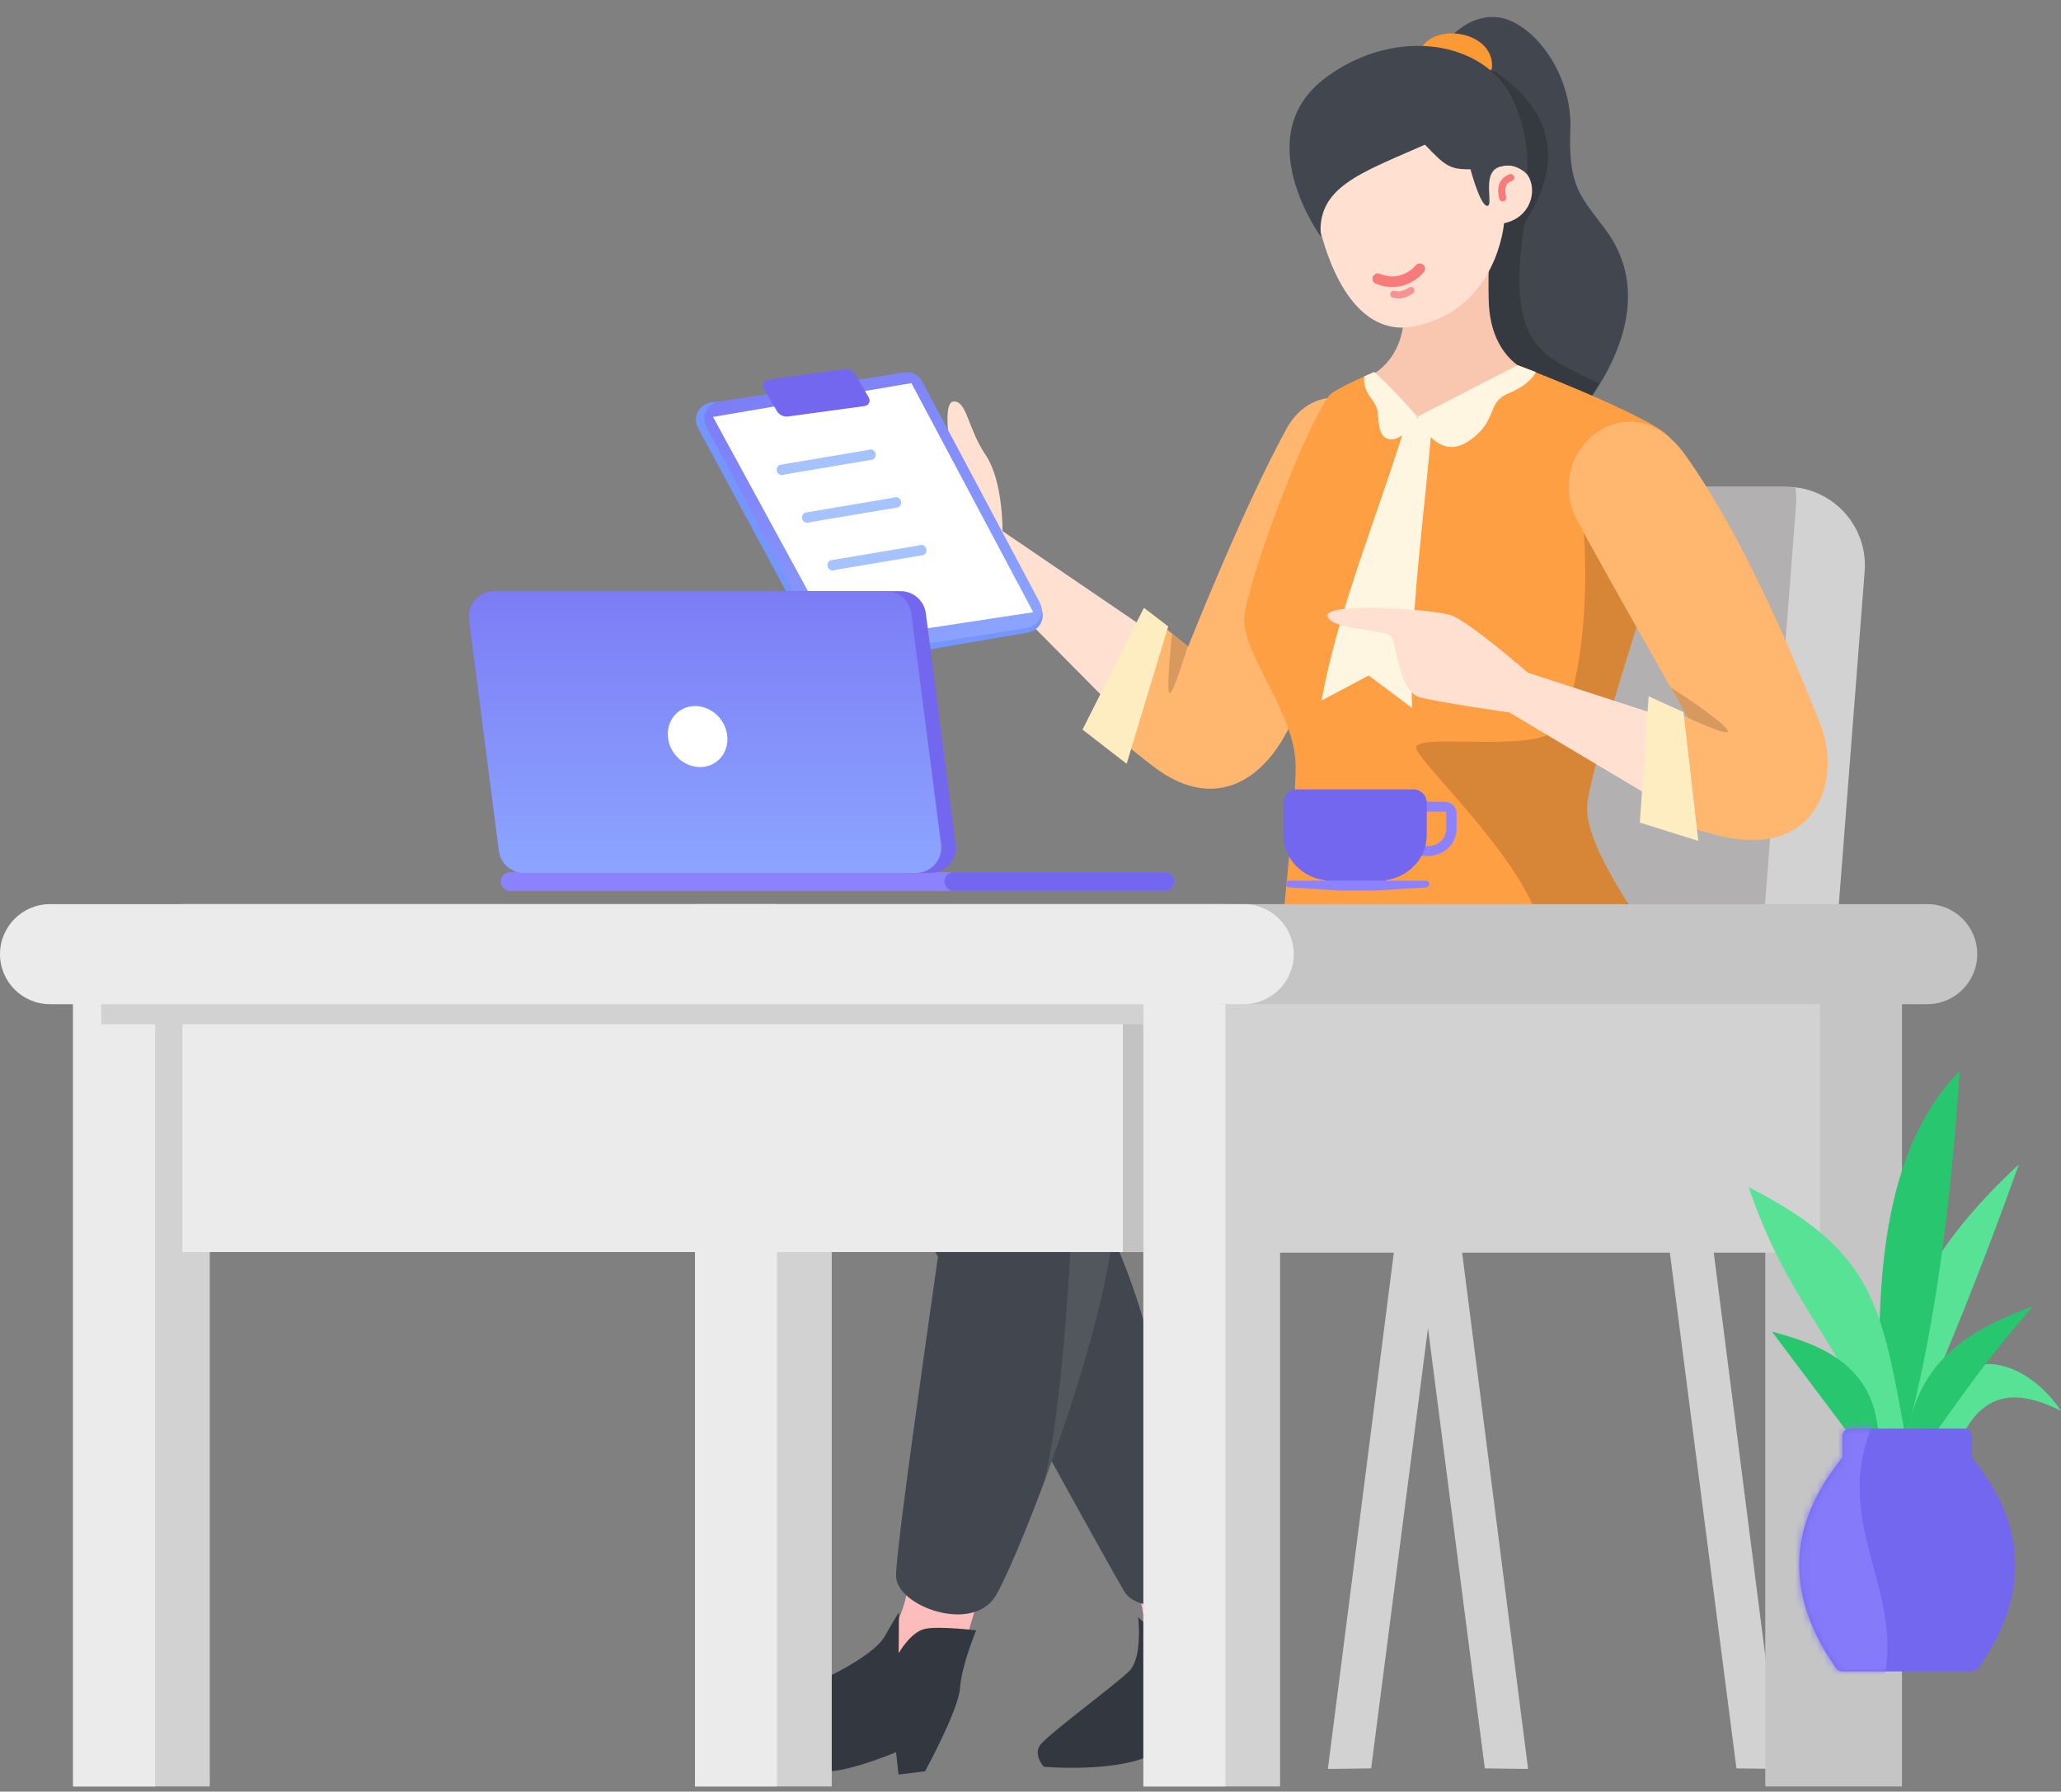 <svg width="291" height="253" viewBox="0 0 291 253" fill="none" xmlns="http://www.w3.org/2000/svg">
<rect x="0" y="0" width="291" height="253" fill="#808080" stroke="none"/>
<path fill-rule="evenodd" clip-rule="evenodd" d="M199.144 158.547L187.489 249.797L193.599 249.717L205.254 159.401L199.144 158.547Z" fill="#D2D2D2"/>
<path fill-rule="evenodd" clip-rule="evenodd" d="M204.1 158.547L215.755 249.797L209.644 249.717L197.99 159.401L204.1 158.547Z" fill="#D2D2D2"/>
<path fill-rule="evenodd" clip-rule="evenodd" d="M239.628 158.547L251.283 249.797L245.173 249.717L233.518 159.401L239.628 158.547Z" fill="#D2D2D2"/>
<path fill-rule="evenodd" clip-rule="evenodd" d="M160.685 172.891C155.42 172.891 151.151 168.623 151.151 163.357C151.151 158.092 155.42 153.824 160.685 153.824H199.428C205.146 153.824 209.926 149.476 210.467 143.784L216.636 78.787C217.176 73.095 221.956 68.747 227.674 68.747H252.222C258.683 68.747 263.776 74.249 263.277 80.692L256.921 162.66C256.473 168.434 251.658 172.891 245.866 172.891H160.685Z" fill="#D2D2D2"/>
<path fill-rule="evenodd" clip-rule="evenodd" d="M151.153 163.277C151.178 163.277 151.203 163.277 151.228 163.277H236.181C241.972 163.277 246.787 158.822 247.236 153.049L253.587 71.372C253.654 70.512 253.621 69.668 253.498 68.852C252.997 68.782 252.485 68.747 251.963 68.747H227.529C221.813 68.747 217.033 73.093 216.491 78.784L210.327 143.545C209.785 149.236 205.005 153.582 199.289 153.582H160.66C155.408 153.582 151.151 157.839 151.151 163.091C151.151 163.153 151.152 163.215 151.153 163.277Z" fill="#B2B0B0"/>
<path fill-rule="evenodd" clip-rule="evenodd" d="M159.197 220.437C159.197 220.437 164.27 232.462 160.112 235.649C155.947 238.838 147.847 246.721 147.847 246.721L174.091 241.094L167.613 219.033L159.197 220.437Z" fill="url(#paint0_linear)"/>
<path fill-rule="evenodd" clip-rule="evenodd" d="M160.706 228.355C160.706 228.355 161.35 233.998 159.489 235.924C157.628 237.849 147.551 245.178 146.762 246.569C145.973 247.961 147.384 249.495 147.384 249.495C147.384 249.495 158.268 250.43 163.163 247.49C166.697 245.366 171.967 241.553 171.967 241.553L173.363 245.303L177.32 245.143C177.32 245.143 177.844 240.522 176.905 238.307C175.966 236.091 171.131 224.814 171.131 224.814C171.131 224.814 169.269 226.467 167.291 227.3C165.314 228.132 162.836 230.411 162.836 230.411L160.706 228.355Z" fill="#323740"/>
<path fill-rule="evenodd" clip-rule="evenodd" d="M203.106 131.285C194.283 131.674 145.173 142.397 136.251 144.219C127.329 146.041 119.785 155.899 126.589 167.315C134.231 180.129 153.947 216.522 158.735 224.725C161.104 228.786 173.057 226.509 170.249 219.694C165.015 206.989 162.585 175.073 149.24 163.436C149.24 163.436 194.118 171.147 213.504 162.314C227.592 155.894 224.405 130.344 203.106 131.285Z" fill="#42474F"/>
<path fill-rule="evenodd" clip-rule="evenodd" d="M141.551 74.998C141.551 74.998 141.651 67.91 139.139 64.206C136.628 60.502 136.528 56.567 134.628 56.696C132.727 56.825 134.609 65.97 134.609 65.97C134.609 65.97 132.197 65.061 130.465 63.91C128.732 62.76 123.479 57.088 122.251 58.093C120.17 59.805 123.523 69.466 125.349 71.397C127.181 73.329 137.189 79.682 137.189 79.682L161.702 104.429L166.304 91.857L141.551 74.998Z" fill="#FFE0D1"/>
<path fill-rule="evenodd" clip-rule="evenodd" d="M195.778 72.66C191.674 82.059 184.158 99.325 181.06 104.476C177.177 110.927 171.054 113.77 163.886 108.983C161.983 107.712 156.185 102.858 156.185 102.858L163.201 87.614L167.752 91.322C167.752 91.322 175.455 71.827 181.651 60.534C187.018 50.764 202.026 58.372 195.778 72.66Z" fill="#FFB66F"/>
<path fill-rule="evenodd" clip-rule="evenodd" d="M167.668 91.332C167.668 91.332 165.599 98.26 165.115 97.859C164.632 97.457 165.485 89.521 165.485 89.521L167.668 91.332Z" fill="black" fill-opacity="0.16"/>
<path fill-rule="evenodd" clip-rule="evenodd" d="M164.942 88.457L159.075 107.857L152.843 103.028L161.517 85.83L164.942 88.457Z" fill="#FFEDC2"/>
<path fill-rule="evenodd" clip-rule="evenodd" d="M203.278 7.086C203.278 7.086 206.371 2.051 211.256 2.417C216.141 2.784 222.052 10.137 221.722 18.299C221.403 26.461 223.218 27.741 226.712 32.453C236.101 45.13 221.51 60.03 221.51 60.03L202.167 60.081L201.514 24.482L203.278 7.086Z" fill="#42474F"/>
<path fill-rule="evenodd" clip-rule="evenodd" d="M210.943 10.01C224.103 18.883 216.525 29.232 215.199 31.661C212.622 49.319 217.848 50.213 225.728 54.139L222.972 58.999L211.671 56.919L202.242 10.922L210.943 10.01Z" fill="black" fill-opacity="0.199"/>
<path fill-rule="evenodd" clip-rule="evenodd" d="M217.114 52.967C217.114 52.967 210.393 51.633 210.193 42.324C209.993 33.015 211.1 29.837 211.1 29.837L198.425 29.612C198.425 29.612 198.287 39.986 198.285 43.739C198.28 52.863 191.166 53.922 191.166 53.922C191.166 53.922 192.645 61.139 204.13 61.777C213.098 62.275 217.114 52.967 217.114 52.967Z" fill="#F9C7B0"/>
<path fill-rule="evenodd" clip-rule="evenodd" d="M210.66 9.682C211.134 4.309 202.178 3.024 200.509 7.177C200.509 7.177 200.045 10.876 202.957 12.312C206.896 14.247 210.66 9.682 210.66 9.682Z" fill="#FB9934"/>
<path fill-rule="evenodd" clip-rule="evenodd" d="M211.825 23.517C217.311 22.13 218.108 30.315 212.36 31.526C212.36 31.526 211.437 43.591 199.851 46.054C190.442 48.054 187.016 34.948 186.37 32.326C185.679 29.531 183.702 20.285 183.702 20.285L210.165 14.647L211.825 23.517Z" fill="#FFE0D1"/>
<path fill-rule="evenodd" clip-rule="evenodd" d="M209.97 29.064C208.974 29.01 207.622 23.902 207.622 23.902C204.687 23.949 204.057 23.426 201.195 20.429C192.161 24.43 185.869 26.403 186.492 33.416C186.492 33.416 176.034 19.139 187.285 10.883C197.183 3.627 209.716 5.803 213.561 13.982C216.28 19.754 215.592 24.564 215.592 24.564C215.592 24.564 213.679 22.615 211.445 23.678C209.211 24.741 210.966 29.118 209.97 29.064Z" fill="#42474F"/>
<path d="M200.461 37.95C200.461 37.95 198.192 40.844 194.536 39.363" stroke="#F77B7B" stroke-width="1.5" stroke-linecap="round"/>
<path d="M199.207 41.009C198.432 41.583 197.611 41.787 196.79 41.553" stroke="#F49494" stroke-linecap="round"/>
<path d="M212.175 27.936C211.846 26.665 212.025 25.563 213.307 25.077" stroke="#F77B7B" stroke-linecap="round"/>
<path fill-rule="evenodd" clip-rule="evenodd" d="M193.815 52.678C193.661 52.67 188.24 55.019 187.616 55.924C183.55 61.821 176.084 82.577 175.699 87.08C175.266 92.274 182.84 100.548 182.933 108.067C183.016 115.587 179.693 138.229 180.982 140.344C182.261 142.459 190.664 152.506 192.417 152.547C194.18 152.588 195.496 147.313 198.166 147.427C200.826 147.542 206.373 154.536 208.765 154.486C211.147 154.434 235.831 138.976 233.944 134.572C232.047 130.168 223.241 119.223 224.139 113.222C225.025 107.222 232.109 85.073 234.666 77.534C237.212 69.996 239.264 63.991 234.511 60.747C229.758 57.503 214.292 51.57 214.292 51.57L200.445 59.227C200.445 59.227 194.619 52.716 193.815 52.678Z" fill="#FF9F43"/>
<path fill-rule="evenodd" clip-rule="evenodd" d="M198.741 59.014C194.588 72.667 188.888 86.12 186.605 98.922L193.245 95.385L199.369 99.973C198.937 86.663 201.197 72.688 202.237 59.014L198.741 59.014Z" fill="#FFF6E1"/>
<path fill-rule="evenodd" clip-rule="evenodd" d="M222.998 69.497L223.156 70.601C225.017 84.312 222.815 100.949 218.999 103.487C215.104 106.078 199.944 103.535 199.944 105.587C199.944 107.639 220.894 126.444 217.455 135.434C215.564 140.377 216.197 144.772 219.355 148.621L220.272 148.012C227.427 143.214 235.024 137.089 233.946 134.572C232.049 130.168 223.244 119.223 224.141 113.222C224.992 107.462 231.554 86.819 234.34 78.507L235.227 75.872C236.259 72.782 237.117 69.983 237.325 67.568L236.685 67.157C226.452 60.673 221.89 61.453 222.998 69.497Z" fill="black" fill-opacity="0.16"/>
<path fill-rule="evenodd" clip-rule="evenodd" d="M216.846 52.536L214.291 51.57L200.14 58.831C200.14 58.831 202.801 65.524 207.512 62.191C211.551 59.341 209.847 56.833 213.013 55.539C216.169 54.245 216.846 52.536 216.846 52.536Z" fill="#FFF6E1"/>
<path fill-rule="evenodd" clip-rule="evenodd" d="M200.143 58.831C199.117 61.083 197.031 62.399 195.953 61.99C194.174 61.314 194.938 58.621 194.236 57.261C193.734 56.296 193.41 56.151 192.97 55.245C192.562 54.414 192.545 53.416 192.649 53.141L194.042 52.515C194.042 52.515 195.955 54.299 196.845 55.245C197.954 56.423 200.143 58.831 200.143 58.831Z" fill="#FFF6E1"/>
<path fill-rule="evenodd" clip-rule="evenodd" d="M215.719 94.992C215.719 94.992 207.388 87.713 204.838 86.868C202.287 86.023 187.35 85.008 187.445 86.917C187.552 88.962 195.574 88.845 196.406 89.851C197.237 90.856 197.426 97.733 200.568 98.505C203.704 99.278 213.106 100.609 213.106 100.609L235.595 113.999L236.556 101.764L215.719 94.992Z" fill="#FFE0D1"/>
<path fill-rule="evenodd" clip-rule="evenodd" d="M237.887 64.169C246.664 76.4 254.158 95.029 257.035 102.293C259.911 109.556 257.009 120.511 244.361 118.36C242.224 117.997 237.434 116.541 237.434 116.541L234.411 99.719L238.31 101.335C238.31 101.335 225.738 79.335 222.668 73.437C217.54 63.588 230.155 53.393 237.887 64.169Z" fill="#FFB66F"/>
<path fill-rule="evenodd" clip-rule="evenodd" d="M238.309 101.335C238.309 101.335 244.695 104.414 243.892 103.06C243.089 101.705 235.9 97.057 235.9 97.057L238.309 101.335Z" fill="black" fill-opacity="0.16"/>
<path fill-rule="evenodd" clip-rule="evenodd" d="M237.701 100.558L239.789 118.748L231.531 116.156L232.777 98.33L237.701 100.558Z" fill="#FFEDC2"/>
<path fill-rule="evenodd" clip-rule="evenodd" d="M128.556 220.843C128.556 220.843 128.709 232.749 118.772 237.2C108.842 241.651 101.766 241.383 102.667 244.824C103.567 248.265 129.415 248.126 131.829 245.435C133.887 243.146 138.36 221.828 139.592 223.458L128.556 220.843Z" fill="url(#paint1_linear)"/>
<path fill-rule="evenodd" clip-rule="evenodd" d="M137.825 230.228C137.825 230.228 135.737 235.284 135.553 238.348C135.368 241.413 130.614 250.126 130.614 250.126L126.859 250.591L126.516 247.432C126.516 247.432 121.08 249.72 117.67 250.085C114.26 250.451 102.564 249.078 100.239 247.169C97.912 245.261 99.088 242.575 105.801 240.937C112.514 239.3 122.944 234.517 124.929 231.053C126.913 227.589 126.925 227.679 126.925 227.679L126.886 233.451C126.886 233.451 128.604 230.413 130.632 230.007C132.659 229.602 137.825 230.228 137.825 230.228Z" fill="#323740"/>
<path fill-rule="evenodd" clip-rule="evenodd" d="M229.791 127.604C229.791 127.604 246.486 152.441 226.525 163.534C209.478 173.008 156.9 161.911 156.9 161.911C156.9 161.911 157.833 169.324 156.9 175.936C154.465 193.204 142.88 221.972 140.429 225.587C137.04 230.586 126.716 226.816 126.521 222.654C126.327 218.491 134.304 165.33 135.517 155.193C136.724 145.055 140.535 143.582 151.664 140.811C154.22 140.174 184.455 132.756 187.225 132.972C211.024 134.83 229.791 127.604 229.791 127.604Z" fill="#42474F"/>
<path opacity="0.44" fill-rule="evenodd" clip-rule="evenodd" d="M217.659 160.774C200.399 162.683 154.703 158.748 152.868 160.536C151.116 162.244 151.408 191.951 147.477 209.144C151.349 198.726 155.541 185.549 156.897 175.936C157.829 169.324 156.897 161.911 156.897 161.911L158.682 162.263C167.998 164.05 211.186 171.72 226.521 163.534C235.516 158.733 238.996 151.299 236.961 141.233C234.508 153.108 228.074 159.622 217.659 160.774Z" fill="white" fill-opacity="0.192"/>
<ellipse rx="2.899" ry="5.254" transform="matrix(-0.974 0.225 0.225 0.974 128.151 156.554)" fill="white" fill-opacity="0.192"/>
<ellipse rx="3.864" ry="5.734" transform="matrix(-0.961 -0.276 -0.276 0.961 141.692 153.212)" fill="white" fill-opacity="0.192"/>
<path d="M98.56 60.442C97.729 58.901 98.725 57.009 100.466 56.822L127.238 53.95C128.215 53.845 129.161 54.33 129.645 55.185L146.907 85.671C147.748 87.155 146.862 89.024 145.181 89.313L118.51 93.905C117.466 94.084 116.425 93.578 115.923 92.646L98.56 60.442Z" fill="#7596FF"/>
<path fill-rule="evenodd" clip-rule="evenodd" d="M99.755 60.309C98.96 58.815 99.874 56.983 101.546 56.719L127.653 52.593C128.692 52.429 129.72 52.942 130.214 53.87L146.803 85.07C147.598 86.565 146.684 88.397 145.012 88.661L118.904 92.787C117.866 92.951 116.838 92.438 116.344 91.51L99.755 60.309Z" fill="url(#paint2_linear)"/>
<path d="M100.675 58.872L128.685 54.099L145.887 86.451L118.011 90.695L100.675 58.872Z" fill="white"/>
<path d="M107.791 54.819C107.502 54.327 107.807 53.698 108.373 53.62L119.182 52.148C119.821 52.061 120.45 52.366 120.777 52.922L122.672 56.14C122.962 56.632 122.657 57.261 122.09 57.338L111.281 58.811C110.642 58.898 110.013 58.593 109.686 58.037L107.791 54.819Z" fill="#7367F0"/>
<path fill-rule="evenodd" clip-rule="evenodd" d="M122.53 63.552C122.903 63.354 123.366 63.495 123.564 63.867C123.747 64.213 123.638 64.636 123.323 64.854L123.246 64.9L110.78 67C110.407 67.199 109.944 67.058 109.747 66.686C109.563 66.34 109.672 65.916 109.987 65.699L110.064 65.652L122.53 63.552Z" fill="#A7C3FF"/>
<path fill-rule="evenodd" clip-rule="evenodd" d="M126.113 70.292C126.486 70.094 126.949 70.235 127.147 70.607C127.331 70.953 127.222 71.376 126.906 71.594L126.83 71.64L114.364 73.74C113.991 73.939 113.528 73.798 113.33 73.426C113.146 73.08 113.256 72.656 113.571 72.439L113.647 72.392L126.113 70.292Z" fill="#A7C3FF"/>
<path fill-rule="evenodd" clip-rule="evenodd" d="M129.696 77.032C130.069 76.834 130.532 76.975 130.73 77.347C130.913 77.693 130.804 78.116 130.489 78.334L130.412 78.38L117.946 80.48C117.573 80.679 117.11 80.538 116.913 80.166C116.729 79.82 116.838 79.396 117.153 79.179L117.23 79.132L129.696 77.032Z" fill="#A7C3FF"/>
<path fill-rule="evenodd" clip-rule="evenodd" d="M98.135 132.384H117.437V252.268H98.135V132.384Z" fill="#D2D2D2"/>
<path fill-rule="evenodd" clip-rule="evenodd" d="M98.135 127.674H109.716V252.268H98.135V127.674Z" fill="#EBEBEB"/>
<path fill-rule="evenodd" clip-rule="evenodd" d="M10.32 132.384H105.863V168.341H29.622V252.268H10.32V132.384Z" fill="#D2D2D2"/>
<path fill-rule="evenodd" clip-rule="evenodd" d="M10.32 132.384H21.901V252.268H10.32V132.384Z" fill="#EBEBEB"/>
<path fill-rule="evenodd" clip-rule="evenodd" d="M249.249 132.384H268.55V252.268H249.249V132.384Z" fill="#C5C5C5"/>
<path fill-rule="evenodd" clip-rule="evenodd" d="M161.437 132.384H256.98V176.894H180.738V252.268H161.437V132.384Z" fill="#D2D2D2"/>
<path fill-rule="evenodd" clip-rule="evenodd" d="M25.751 127.674L172.903 127.674V176.806H25.751V127.674Z" fill="#EBEBEB"/>
<path fill-rule="evenodd" clip-rule="evenodd" d="M158.539 132.384H170.12V176.806H158.539V132.384Z" fill="#C3C3C3"/>
<path fill-rule="evenodd" clip-rule="evenodd" d="M161.437 132.384H173.018V252.268H161.437V132.384Z" fill="#EBEBEB"/>
<path fill-rule="evenodd" clip-rule="evenodd" d="M165.34 134.739C165.34 130.837 168.503 127.674 172.405 127.674L272.109 127.674C276.01 127.674 279.173 130.837 279.173 134.739C279.173 138.641 276.01 141.804 272.109 141.804H172.405C168.503 141.804 165.34 138.641 165.34 134.739Z" fill="#C5C5C5"/>
<path fill-rule="evenodd" clip-rule="evenodd" d="M14.284 130.5H161.436V144.63H14.284V130.5Z" fill="#D2D2D2"/>
<path fill-rule="evenodd" clip-rule="evenodd" d="M0 134.739C0 130.837 3.163 127.674 7.065 127.674H175.602C179.504 127.674 182.667 130.837 182.667 134.739C182.667 138.641 179.504 141.804 175.602 141.804H7.065C3.163 141.804 0 138.641 0 134.739Z" fill="#EBEBEB"/>
<path fill-rule="evenodd" clip-rule="evenodd" d="M199.15 113.226H203.971C204.902 113.226 205.656 113.947 205.656 114.837V117.044C205.656 119.153 203.868 120.863 201.662 120.863H199.15C198.751 120.863 198.428 120.553 198.428 120.172C198.428 119.791 198.751 119.481 199.15 119.481H201.662C203.07 119.481 204.211 118.39 204.211 117.044V114.837C204.211 114.71 204.104 114.607 203.971 114.607H199.15C198.751 114.607 198.428 114.298 198.428 113.916C198.428 113.535 198.751 113.226 199.15 113.226Z" fill="#8C81FF"/>
<path fill-rule="evenodd" clip-rule="evenodd" d="M183.145 111.469C182.081 111.469 181.218 112.294 181.218 113.311V117.914C181.218 121.229 183.836 123.959 187.203 124.319L187.204 125.28H195.637L195.637 124.298C198.919 123.864 201.447 121.171 201.447 117.914V113.311C201.447 112.294 200.584 111.469 199.52 111.469H183.145Z" fill="#7367F0"/>
<path fill-rule="evenodd" clip-rule="evenodd" d="M201.804 124.835C201.804 124.572 201.592 124.36 201.329 124.36H182.051C181.789 124.36 181.576 124.572 181.576 124.835C181.576 125.085 181.771 125.293 182.021 125.309L189.133 125.761H194.19L201.359 125.309C201.609 125.293 201.804 125.085 201.804 124.835Z" fill="#8C81FF"/>
<path fill-rule="evenodd" clip-rule="evenodd" d="M70.692 124.481C70.692 123.755 71.281 123.167 72.007 123.167H164.521C165.247 123.167 165.835 123.755 165.835 124.481C165.835 125.207 165.247 125.796 164.521 125.796H72.007C71.281 125.796 70.692 125.207 70.692 124.481Z" fill="#8C81FF"/>
<path fill-rule="evenodd" clip-rule="evenodd" d="M133.367 124.481C133.367 123.755 133.956 123.167 134.682 123.167H164.522C165.247 123.167 165.836 123.755 165.836 124.481C165.836 125.207 165.247 125.796 164.522 125.796H134.682C133.956 125.796 133.367 125.207 133.367 124.481Z" fill="#7367F0"/>
<path fill-rule="evenodd" clip-rule="evenodd" d="M66.229 87.538C65.951 85.385 67.629 83.478 69.799 83.478H127.151C128.962 83.478 130.491 84.823 130.722 86.618L134.922 119.22C135.2 121.373 133.523 123.28 131.352 123.28H74C72.189 123.28 70.66 121.936 70.429 120.14L66.229 87.538Z" fill="#7367F0"/>
<path fill-rule="evenodd" clip-rule="evenodd" d="M66.229 87.538C65.951 85.385 67.629 83.478 69.799 83.478H125.1C126.911 83.478 128.439 84.823 128.671 86.618L132.871 119.22C133.148 121.373 131.471 123.28 129.301 123.28H74C72.189 123.28 70.66 121.936 70.429 120.14L66.229 87.538Z" fill="url(#paint3_linear)"/>
<ellipse rx="4.073" ry="4.437" transform="matrix(0.799 -0.602 0.602 0.799 98.499 104.013)" fill="white"/>
<path fill-rule="evenodd" clip-rule="evenodd" d="M268.989 204.51C274.851 191.483 280.176 178.103 285.052 164.427C273.822 174.826 265.089 187.494 266.333 204.51H268.989Z" fill="#57E295"/>
<path fill-rule="evenodd" clip-rule="evenodd" d="M265.867 205.871C264.479 183.657 265.067 163.026 276.695 151.245C275.091 175.635 272.091 192.817 268.291 205.871H265.867Z" fill="#28C76F"/>
<path fill-rule="evenodd" clip-rule="evenodd" d="M265.331 203.558C258.834 188.034 252.306 183.585 246.91 167.65C264.57 176.647 265.677 184.076 269.144 203.558H265.331Z" fill="#57E295"/>
<path fill-rule="evenodd" clip-rule="evenodd" d="M261.837 203.557L250.182 188.034C255.811 189.61 265.219 192.163 265.219 203.557H261.837Z" fill="#28C76F"/>
<path fill-rule="evenodd" clip-rule="evenodd" d="M272.736 203.557H276.624C279.095 198.489 282.577 195 291 199.23C285.479 190.967 274.15 188.467 272.736 203.557Z" fill="#57E295"/>
<path fill-rule="evenodd" clip-rule="evenodd" d="M269.16 203.557H272.393C278.327 195.221 280.878 191.588 287.019 184.469C278.929 187.485 270.626 191.588 269.16 203.557Z" fill="#28C76F"/>
<path fill-rule="evenodd" clip-rule="evenodd" d="M261.246 201.73H277.323C277.936 201.73 278.432 202.218 278.432 202.819V205.813C282.498 210.849 284.531 215.884 284.531 220.919C284.531 225.8 282.795 230.68 279.323 235.56C279.116 235.852 278.776 236.026 278.414 236.026H260.155C259.793 236.026 259.454 235.852 259.246 235.56C255.774 230.68 254.038 225.8 254.038 220.919C254.038 215.979 255.995 211.039 259.909 206.098L260.137 205.813V202.819C260.137 202.218 260.633 201.73 261.246 201.73Z" fill="#7367F0"/>
<mask id="mask0" mask-type="alpha" maskUnits="userSpaceOnUse" x="254" y="201" width="31" height="36">
<path fill-rule="evenodd" clip-rule="evenodd" d="M261.246 201.73H277.323C277.936 201.73 278.432 202.218 278.432 202.819V205.813C282.498 210.849 284.531 215.884 284.531 220.919C284.531 225.8 282.795 230.68 279.323 235.56C279.116 235.852 278.776 236.026 278.414 236.026H260.155C259.793 236.026 259.454 235.852 259.246 235.56C255.774 230.68 254.038 225.8 254.038 220.919C254.038 215.979 255.995 211.039 259.909 206.098L260.137 205.813V202.819C260.137 202.218 260.633 201.73 261.246 201.73Z" fill="white"/>
</mask>
<g mask="url(#mask0)">
<path fill-rule="evenodd" clip-rule="evenodd" d="M250.161 200.787H264.575C257.674 216.561 271.287 225.901 264.575 241.615H250.161V200.787Z" fill="#857AF9"/>
</g>
<defs>
<linearGradient id="paint0_linear" x1="178.632" y1="212.293" x2="176.388" y2="245.292" gradientUnits="userSpaceOnUse">
<stop stop-color="#FDC6C6"/>
<stop offset="1" stop-color="#FAB2B2"/>
</linearGradient>
<linearGradient id="paint1_linear" x1="145.995" y1="214.371" x2="144.524" y2="246.138" gradientUnits="userSpaceOnUse">
<stop stop-color="#FDC6C6"/>
<stop offset="1" stop-color="#FAB2B2"/>
</linearGradient>
<linearGradient id="paint2_linear" x1="83.369" y1="34.516" x2="119.928" y2="103.274" gradientUnits="userSpaceOnUse">
<stop stop-color="#7367F0"/>
<stop offset="1" stop-color="#8CA5FF"/>
</linearGradient>
<linearGradient id="paint3_linear" x1="60.369" y1="62.341" x2="60.369" y2="123.28" gradientUnits="userSpaceOnUse">
<stop stop-color="#7367F0"/>
<stop offset="1" stop-color="#8CA5FF"/>
</linearGradient>
</defs>
</svg>
